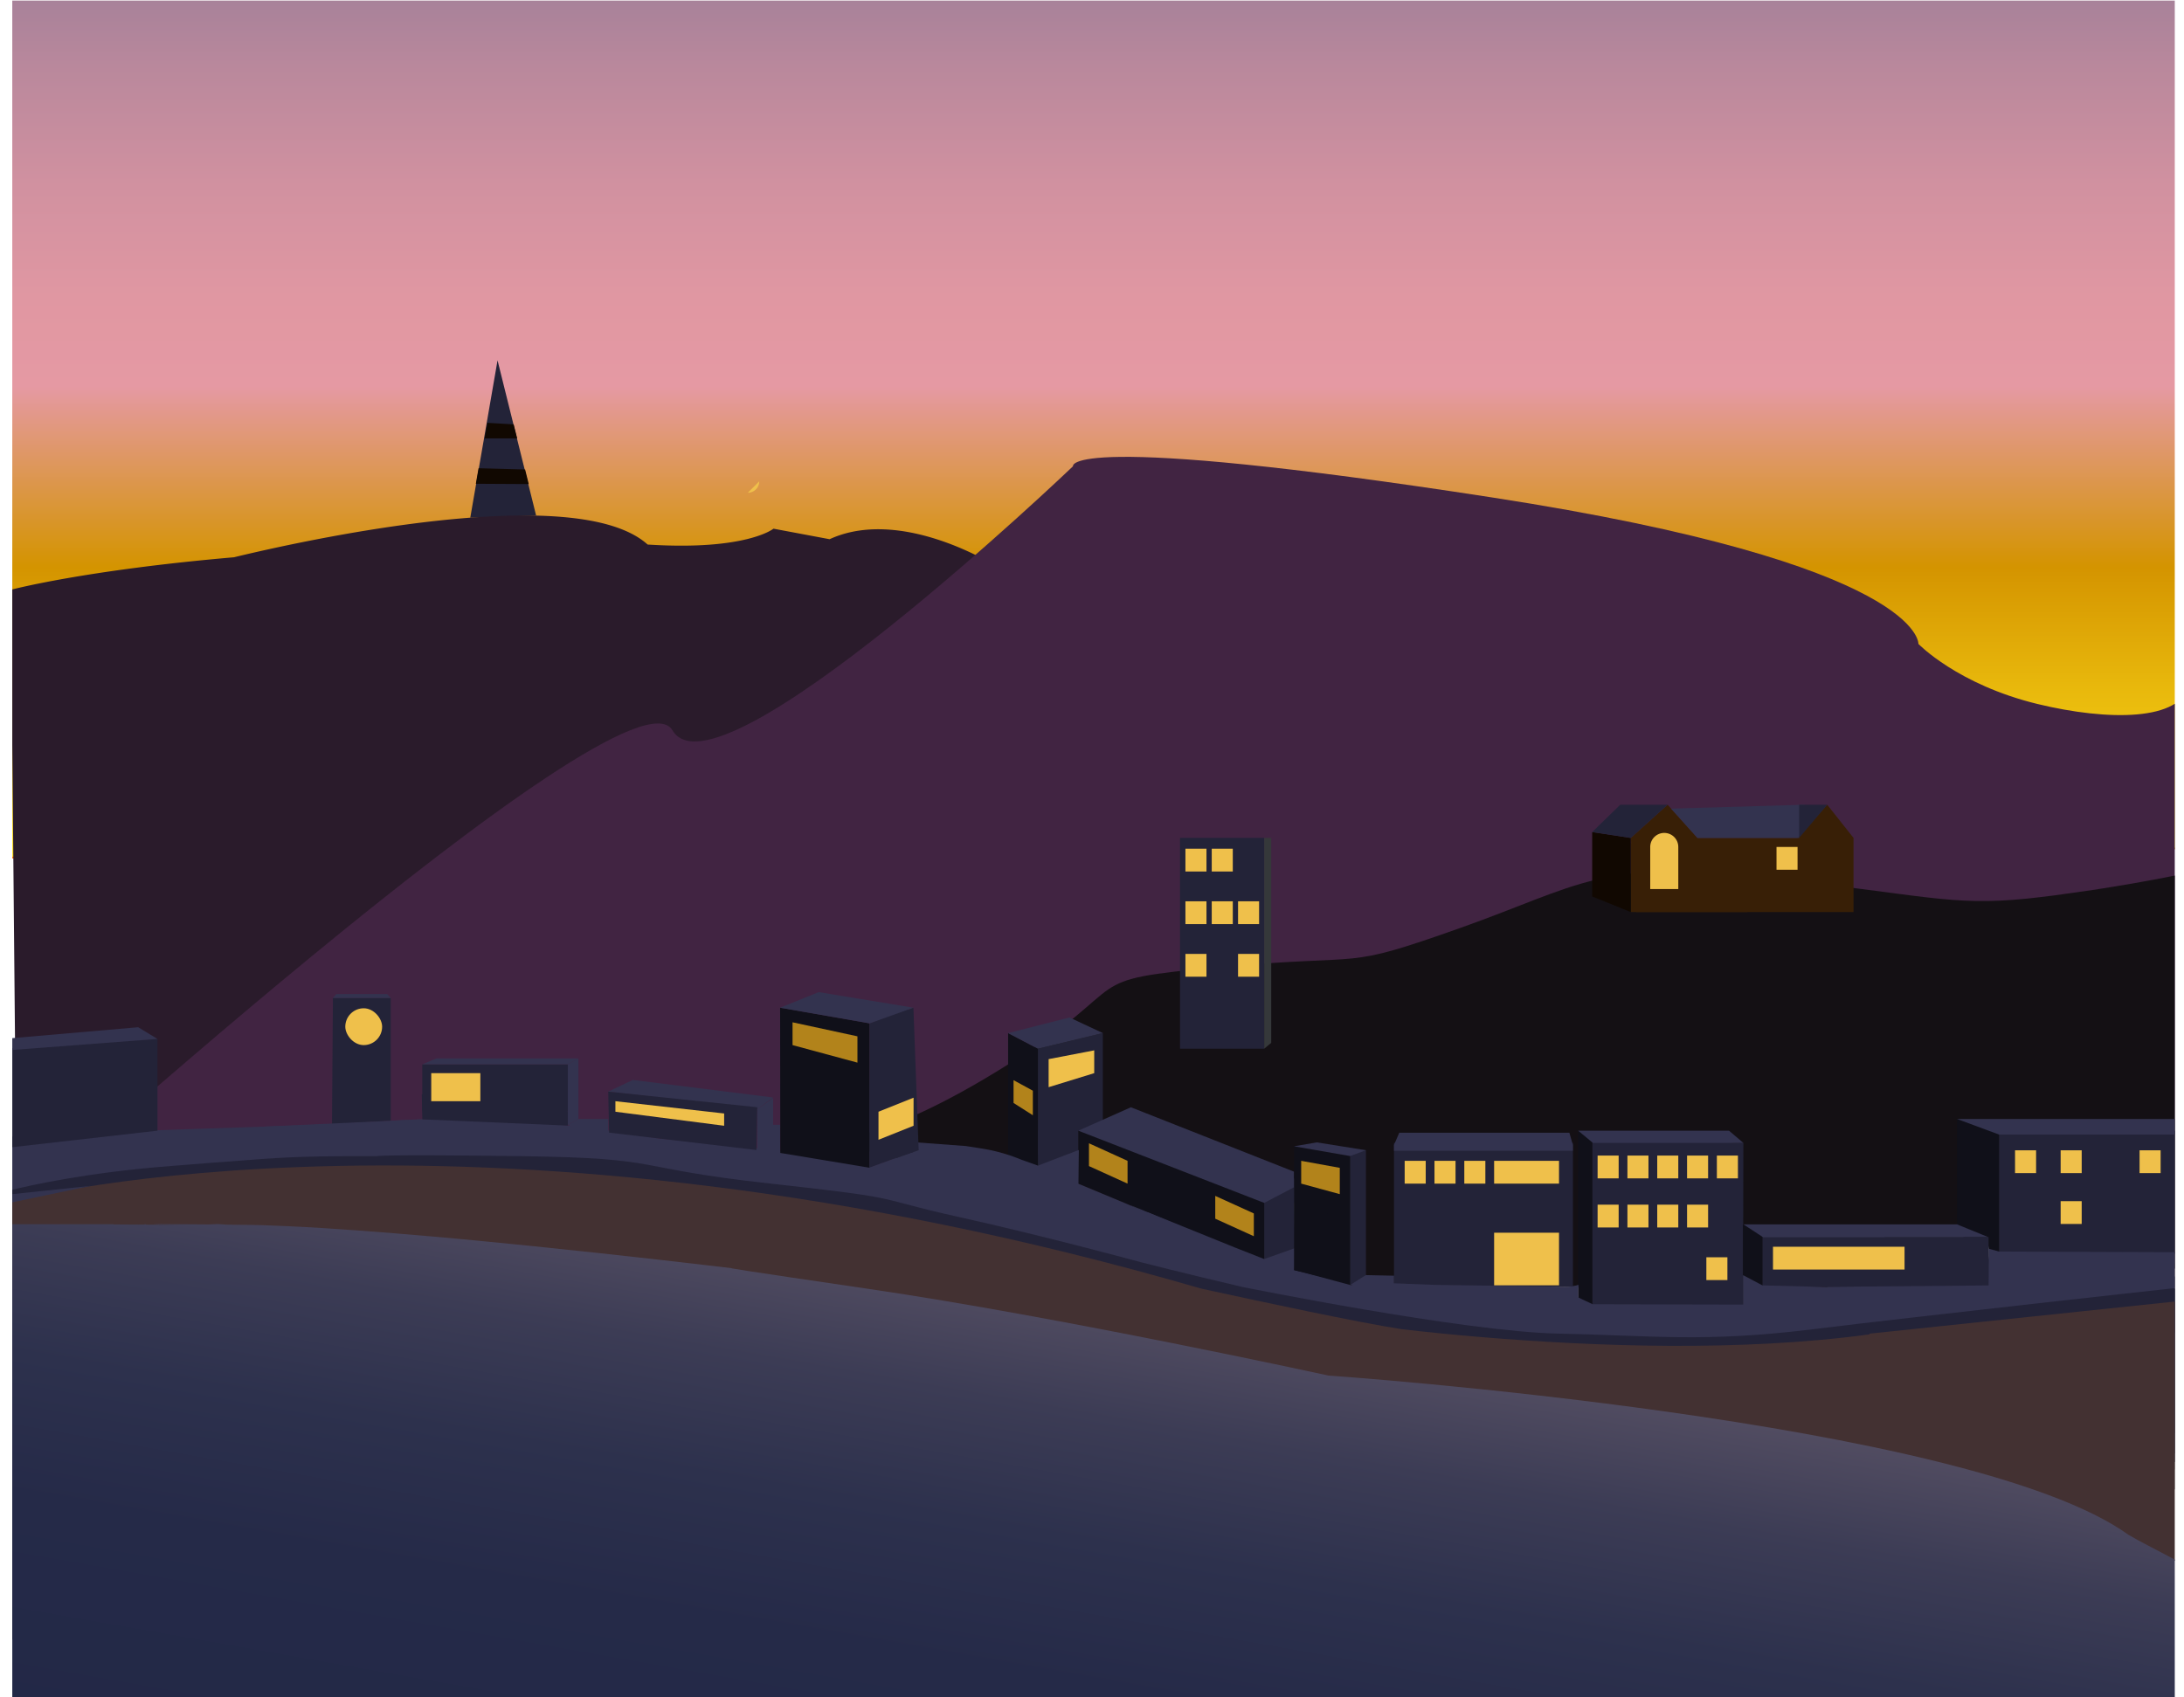 <svg xmlns="http://www.w3.org/2000/svg" xmlns:xlink="http://www.w3.org/1999/xlink" viewBox="0 0 1245.2 968"><defs><style>.cls-1{fill:none;}.cls-2{clip-path:url(#clip-path);}.cls-3{stroke-miterlimit:10;fill:url(#linear-gradient);stroke:url(#Gold_Dust);}.cls-4{fill:#232338;}.cls-5{fill:#110801;}.cls-6{fill:#2a1b2b;}.cls-7{fill:#412442;}.cls-8{fill:#efc04b;}.cls-9{fill:#80ff86;}.cls-10{fill:#303718;}.cls-11{fill:#9d958b;}.cls-12{fill:#33334f;}.cls-13{fill:#686b6b;}.cls-14{fill:#141014;}.cls-15{fill:#c1b4a4;}.cls-16{fill:#433132;}.cls-17{fill:#83fff9;}.cls-18{fill:#194644;}.cls-19{fill:url(#linear-gradient-2);}.cls-20{fill:#5a5b5b;}.cls-21{fill:#101019;}.cls-22{fill:#35383a;}.cls-23{fill:#cccece;}.cls-24{fill:#381f06;}.cls-25{fill:#b2831b;}</style><clipPath id="clip-path"><rect class="cls-1" x="7" y="0.33" width="1232.94" height="967.45"/></clipPath><linearGradient id="linear-gradient" x1="624.43" y1="489.09" x2="624.43" y2="-82.5" gradientUnits="userSpaceOnUse"><stop offset="0" stop-color="#fbdb17"/><stop offset="0.06" stop-color="#f6d214"/><stop offset="0.17" stop-color="#e8b80c"/><stop offset="0.29" stop-color="#d49400"/><stop offset="0.47" stop-color="#e599a3"/><stop offset="0.56" stop-color="#e097a2"/><stop offset="0.67" stop-color="#d191a0"/><stop offset="0.79" stop-color="#b9889c"/><stop offset="0.92" stop-color="#977b97"/><stop offset="1" stop-color="#7e7193"/></linearGradient><linearGradient id="Gold_Dust" x1="1.28" y1="203.29" x2="1247.59" y2="203.29" gradientUnits="userSpaceOnUse"><stop offset="0" stop-color="#ff7300"/><stop offset="0.18" stop-color="#f97c01"/><stop offset="0.47" stop-color="#ea9602"/><stop offset="0.55" stop-color="#e59e03"/><stop offset="0.87" stop-color="#e5c500"/><stop offset="0.99" stop-color="#bf6f00"/></linearGradient><linearGradient id="linear-gradient-2" x1="639.92" y1="749.02" x2="581.42" y2="1080.84" gradientUnits="userSpaceOnUse"><stop offset="0" stop-color="#514c61"/><stop offset="0.18" stop-color="#3c3c55"/><stop offset="0.39" stop-color="#2d314d"/><stop offset="0.63" stop-color="#252a48"/><stop offset="1" stop-color="#222847"/></linearGradient></defs><title>evening-time-mt-vic</title><g id="Layer_12" data-name="Layer 12"><g class="cls-2"><g id="Layer_8" data-name="Layer 8"><g id="Layer_6" data-name="Layer 6"><polygon class="cls-3" points="1247.08 483.86 1.78 489.09 6.37 -82.5 1240.37 -77.5 1247.08 483.86"/></g><polyline class="cls-4" points="268.13 295.23 269.67 286.29 271.3 276.89 272.84 268.03 283.67 205.5 299.39 268.74 301.46 277.06 303.29 284.43 305.68 294.05"/><line class="cls-5" x1="442.39" y1="340.74" x2="415.84" y2="340.03"/><path class="cls-6" d="M853.6,822.6,840.5,564.4s-41.4-25.6-132.2-69c-58.8-28.2-41-20.3-52.7-27.6-4.4-6.5,47.87-139.9-7.73-128.3-25.4,5.3-51.32,14-65.42-6-4.5-6.5-65.6-46.2-109.45-26l-32-6s-15.3,12.5-70.8,9.1a3.08,3.08,0,0,1-1-.1c-41.5-37.2-200.7-1.2-235.8,7.3C48,325.2,6.8,336.2,6.8,336.2l.1,77.4L12,964.7Z"/><path class="cls-7" d="M1248.67,451.5l.1-.9c.5-45.6.3-73.9-.4-60.8-4.4,21.8-46.9,21.3-86.6,11.7-45.7-11.1-68-34.3-68-34.3s2.8-45.5-243-83.5-239-17.8-239-17.8-202.85,194-228.35,150.6S-8,706-8,706l11.8,27.4,20.4,11,160.3,30.7,122.8,20,102.1,21.7,197.9,29.3L861,870.4l373.4,18.6s2-55.4,4.3-129.5l10.2,6Z"/><path class="cls-8" d="M432.87,274.5a6.5,6.5,0,0,1-6.5,6.5"/><g id="Layer_5" data-name="Layer 5"><polyline class="cls-9" points="1127.78 710.48 1098.78 716.04 1133.98 712.15 1141.78 718.27 1145.78 733.85 1134.78 739.2"/><polyline class="cls-9" points="993.78 727.17 1004.78 733.85 1134.78 734.41 1133.78 710.48 1151.78 724.95 1156.28 736.97 1056.78 748.32 1004.78 757.23 993.78 727.17"/><polygon class="cls-10" points="758.78 740.53 774.28 730.29 821.28 733.85 827.48 747.88 758.78 740.53"/><polygon class="cls-10" points="675.78 719.38 694.78 714.93 720.78 719.38 737.78 711.59 737.78 730.29 675.78 719.38"/></g><path class="cls-11" d="M668,710.14s35.7,13.69,109.7,23.71S885.58,746,885.58,746l-.7,20.48-191.2-18.14-43-10L615,698.12Z"/><path class="cls-12" d="M376.88,649.48s90.8,6.46,136.8,19.81,28,11.13,107,28.94,69,23.37,137,35.62,70,6.68,70,6.68l-2,47-175.3,8.24-191.7-72.91-54-7.79"/><path class="cls-11" d="M809.28,808.43l18.5-67.9s33,5.57,110,7.79,191-14.47,191-14.47c116-13.36,118-14.47,118-14.47v119.1"/><path class="cls-12" d="M1246.78,727.17s-63,7.79-207,21.15-275.9-10.13-275.9-10.13l-.1,89.16,372.5,23.71,110.5-23.71"/><path class="cls-12" d="M321.78,698.23l158,21.15s11-47.86-37-59c-30-7-22.5-5.23-32.4-6.23-6-.56-18.2-2.11-48.6-7.12-81-13.36-141.3-7.68-141.3-7.68s31.3-.11-105.7,4.34-113,5.57-113,5.57V687.1"/><path class="cls-12" d="M763.78,748.66c129.9,13,12.9,11.91,129.9,11.91s15,11.13,117,0,4-3.34,102-12.24,39.4,3.12,98-7.79l36-6.68v83.48l-386-7.79-91-13.36"/><g id="Layer_3" data-name="Layer 3"><path class="cls-13" d="M734.38,772.48s-94.5-42.3-342.6-89.38-98.1,136.69-98.1,136.69L707,863l30.7-60.11Z"/><path class="cls-13" d="M1244.38,777.93s-1.1.11-3.3.22C1196.68,780.71,725,807,688,755.33c-38.9-54.21-52.2,70.46-52.2,70.46l314,49.75,183.3,3,114-31.17"/><path class="cls-4" d="M1247.08,834l-.3-100.18s-152,16.7-213.6,24.27-90.4,3.56-144.7,2.45S708,733.85,708,733.85c-32.4-7.57-57.4-14-57.4-14s-54.7-14.92-104.7-26-26-10-107-18.92-58-14.47-141-15.58-83,0-83,0h-10c-35,0-44.7.67-76.8,3.23h0l-4.9.33c-7.2.56-15.5,1.22-25.3,2-48.2,3.67-81.6,11.24-92.2,13.91l-3.8.56.5,96.28,37.2,1.11,155.9,31.72h126l134-18.59s8-4.34,18.4-11.24l73.9,10.8,167.3,9.91,29.7,17.92,135,28.94,32.3-25.6ZM100.58,757.89l23.4-81.7c28.3-.56,59.7-1,91.9-1.11l4.8,66.56,10.1,1.45Z"/></g><g id="Layer_10" data-name="Layer 10"><polyline class="cls-12" points="346.78 622.54 360.78 615.87 440.78 625.88 431.78 632.56"/><line class="cls-1" x1="240.78" y1="606.96" x2="248.78" y2="603.62"/><path class="cls-14" d="M1193.08,507.56l-22.2,3.12h0c-5.1.67-10.2,1.22-15.2,1.78-44,4.45-58-2.23-151-12.24s-103,4.45-172,28.94-50,14.47-136,22.26-46,7.79-122,55.65-104,42.3-104,42.3l303.5,89.94L963,748.54l283.7-25.71V498C1246.78,497.88,1225.78,502.56,1193.08,507.56Z"/></g><g id="Layer_13" data-name="Layer 13"><line class="cls-1" x1="1027.98" y1="764.91" x2="1098.78" y2="758.34"/><path class="cls-4" d="M1143.38,752.44h0c-85.7,10.35-98.7,12.58-98.7,12.58-33,2.23-76.7,2.45-76.7,2.45"/></g><g id="Layer_4" data-name="Layer 4"><path class="cls-15" d="M1040.38,797.19s-250.7,1.67-339-31.28-35,86.71-35,86.71L1048,875.32Z"/><line class="cls-1" x1="926.88" y1="784.5" x2="947.88" y2="795.63"/><path class="cls-16" d="M1065.78,760.57l.2.45h-.4c-73.5,9.91-156.6,6.9-221.6,1.45-16.2-1.34-31.2-2.89-44.7-4.45-24.7-3.78-78.7-15.36-114.4-23.15C273.88,615.53,10,684.43,10,684.43H1.88V934.87l475.8,5.23s643.8,56.43,568.9-45.75l25.2,11.58,109.6-39.85,65.4,26.83V741.53Z"/><polyline class="cls-12" points="329.78 638.13 346.78 638.13 346.78 651.48 323.78 641.47"/></g><g id="Layer_2" data-name="Layer 2"><path class="cls-17" d="M361.88,886.45c1.9,0,1.9-3.34,0-3.34s-2,3.34,0,3.34Z"/><polyline class="cls-12" points="51.48 676.31 1.78 686.77 1.78 681.54"/><path class="cls-18" d="M418,723.28l5.2.67Z"/><path class="cls-19" d="M1246.78,893l-27.5-14.47-5.7-3.23h0c-91.2-65.78-456.1-90.83-456.1-90.83S604.38,751,495,735c-76.1-11.13-81.1-12.13-77.1-11.69-15-1.78-60.8-7.23-113.3-12.58-9.2-.89-18.5-1.89-28-2.78h0c-9.9-1-20-1.89-29.9-2.78-29.4-2.56-58.2-4.79-82.6-5.9-9.7-.45-18.7-.78-26.8-.78-3,0-5.7-.11-8.4-.11l-4.7-.33-5.3.22c-60.8-.56-14.5.33-14.5.33l-21.2-.22-.6-.33-.2.33-17.7-.11v-.11h-63l.4,240.76-.4,39.74h23.1v.56l234.9-.22,117.2.22-.1-.33,830.1-.67h11.4l28.4.33V893Z"/><polygon class="cls-4" points="907.78 649.26 993.98 651.78 993.78 744.98 907.78 744.98 907.78 649.26"/></g><path class="cls-20" d="M1009.78,748.32c110-5.57-17,7.79,100-6.68s0-3.34,137-18.92"/></g><g id="Buildings"><g id="Layer_14" data-name="Layer 14"><rect class="cls-4" x="794.78" y="651.78" width="102" height="82.07"/><rect class="cls-4" x="672.78" y="477.84" width="48" height="120.21"/><rect class="cls-4" x="240.78" y="606.96" width="83" height="26.71"/><polyline class="cls-21" points="720.78 719.38 614.78 674.86 614.78 644.81 720.78 682.65"/><polyline class="cls-21" points="574.78 598.06 574.78 649.26 574.78 659.28 591.78 664.84 591.78 598.06 574.78 589.15"/><polygon class="cls-4" points="1134.78 733.85 1004.78 733.85 1004.78 703.8 1072.28 703.8 1134.78 703.8 1134.78 733.85"/><polyline class="cls-21" points="1139.78 644.81 1115.78 638.13 1115.78 703.8 1139.78 714.93"/><polyline class="cls-21" points="1004.78 703.8 993.78 698.23 993.78 727.17 1004.78 733.85"/><polyline class="cls-4" points="628.78 589.15 628.78 640.35 614.78 644.81 591.78 658.72 591.78 598.06"/><polyline class="cls-4" points="591.78 664.84 609.78 659.28 614.78 659.28 614.78 638.13 591.78 644.81"/><line class="cls-1" x1="722.78" y1="668.18" x2="724.78" y2="674.86"/><polyline class="cls-4" points="347.28 645.92 431.28 655.83 431.78 631.45 346.78 622.54"/><polyline class="cls-12" points="431.78 657.05 431.78 632.56 440.78 626.22 440.78 651.71 444.78 651.48 444.78 664.84"/><polyline class="cls-4" points="89.78 644.81 1.78 654.82 1.78 598.06 89.78 592.49"/><polyline class="cls-4" points="222.78 569.12 222.78 639.13 189.28 641.13 189.78 573.57 189.78 569.12"/><polyline class="cls-21" points="495.78 583.59 444.78 574.68 444.88 657.5 495.78 665.95"/><polyline class="cls-4" points="517.78 574.68 517.78 611.41 495.78 665.95 495.78 583.59"/><polyline class="cls-4" points="720.78 682.65 720.78 719.38 738.78 712.59 738.78 671.52"/><polyline class="cls-21" points="769.78 659.28 769.78 732.74 738.78 727.17 737.78 653.71"/><polyline class="cls-4" points="778.78 663.73 778.78 727.84 769.78 732.74 769.78 655.94 778.78 655.94"/><polyline class="cls-21" points="907.78 744.98 899.78 741.64 899.78 644.81 907.78 649.26"/><rect class="cls-4" x="1139.78" y="644.81" width="107" height="70.12"/><polyline class="cls-4" points="520.38 657.05 517.78 611.41 495.78 615.87 495.78 665.95"/></g><g id="Layer_15" data-name="Layer 15"><polyline class="cls-22" points="720.78 477.85 724.78 477.85 724.78 594.72 720.78 598.06"/><polyline class="cls-4" points="323.78 633.67 323.78 641.91 240.78 638.35 240.48 623.99"/><polyline class="cls-12" points="329.78 603.62 329.78 638.13 323.78 641.47 323.78 606.96"/></g><g id="Layer_16" data-name="Layer 16"><polyline class="cls-12" points="1246.8 647.03 1139.78 647.03 1115.78 638.13 1246.78 638.13"/><line class="cls-1" x1="1134.78" y1="703.8" x2="1091.78" y2="718.27"/><polyline class="cls-12" points="329.78 603.62 323.78 606.96 240.78 606.96 248.78 603.62"/><polyline class="cls-12" points="189.78 569.12 222.78 569.12 220.78 566.89 191.78 566.89"/><polyline class="cls-12" points="89.78 592.49 78.78 585.81 1.78 592.49 1.78 599.17"/><polyline class="cls-12" points="444.78 574.68 495.78 583.59 520.78 574.68 466.78 565.78"/><polyline class="cls-12" points="609.78 580.25 628.78 589.15 591.78 598.06 574.78 589.15"/><polyline class="cls-12" points="614.78 644.81 644.78 631.45 737.78 668.18 737.78 677.09 720.78 685.99"/><polyline class="cls-12" points="778.78 655.94 769.78 659.28 737.78 653.71 750.78 651.48"/><polyline class="cls-12" points="794.78 652.97 797.78 645.99 894.78 645.99 896.78 652.97"/><polyline class="cls-12" points="908.21 651.78 899.78 644.81 985.78 644.81 993.98 651.78"/><line class="cls-1" x1="993.78" y1="698.12" x2="1004.78" y2="703.8"/></g><g id="Layer_18" data-name="Layer 18"><polyline class="cls-12" points="1005.23 705.58 1133.78 705.58 1115.78 698.23 993.98 698.23"/><polyline class="cls-23" points="1134.78 733.85 1133.98 712.15 1133.78 710.48"/><polyline class="cls-12" points="585.78 683.32 700.58 711.59 676.78 722.72 688.18 724.84 700.78 727.17 729.78 733.85 774.28 742.2 772.88 733.63"/></g><g id="Layer_19" data-name="Layer 19"><rect class="cls-4" x="1074.78" y="705.58" width="59" height="28.27"/><polyline class="cls-24" points="1056.78 520.14 1003.78 520.14 932.78 520.14 929.78 477.85 950.78 458.92 967.78 477.85 1024.78 477.85 1041.78 458.92 1056.78 477.85"/><polyline class="cls-24" points="929.78 520.14 929.78 480.63 996.28 520.14"/></g><g id="Layer_20" data-name="Layer 20"><polyline class="cls-5" points="929.78 477.85 907.78 474.51 907.78 511.24 929.78 520.14"/><polyline class="cls-12" points="1025.78 477.85 1028.78 458.92 952.78 461.15 967.78 477.85"/></g><g id="Layer_21" data-name="Layer 21"><polyline class="cls-4" points="1025.78 458.92 1025.78 477.85 1041.78 458.92"/><polyline class="cls-4" points="923.78 458.92 907.78 474.51 929.78 477.85 950.78 458.92"/><polyline class="cls-12" points="769.78 732.74 794.78 740.09 794.78 727.51 778.78 727.17"/><polyline class="cls-12" points="654.78 691.55 720.78 719.38 710.78 728.29 661.78 718.27 609.78 703.8 582.78 694.89 602.78 685.99"/><polyline class="cls-22" points="738.78 722.72 737.78 685.99 753.78 700.46"/><polyline class="cls-11" points="899.78 748.32 899.78 733.85 876.78 733.85 879.78 748.32"/><polygon class="cls-12" points="704.21 711.48 644.33 687.24 737.26 735.25 738.85 711.59 720.78 718.01 704.21 711.48"/><path class="cls-12" d="M614.88,675.08l.2-19.26-23.3,8.9-9.4-3.34a100.32,100.32,0,0,0-23-6.46l-8.6-1.34-30-2.23v5.57c-2.7.78-5.5,1.89-8.1,2.78l-31.9,11.69,219.8,40.07-59.8-25.6Z"/><polygon class="cls-12" points="1240.71 714.11 1139.78 713.74 1133.98 712.15 1133.79 733.06 1041.78 733.85 1041.98 733.96 1004.88 733.04 993.78 727.17 993.88 727.62 993.78 727.51 993.78 743.98 908.05 743.79 898.78 739.42 899.98 732.74 895.78 733.85 817.88 732.74 794.78 731.84 774.28 730.29 763.78 739.42 820.78 748.66 819.48 741.75 856.78 748.99 998.58 752.44 999.78 758.34 1152.78 741.64 1246.78 733.85 1246.78 714.11 1240.71 714.11"/><polyline class="cls-12" points="437.78 641.47 444.78 641.47 444.78 655.94 438.28 657.05"/><polyline class="cls-21" points="753.78 677.09 763.78 730.51 737.78 724.39 737.88 662.84"/></g></g><g id="Layer_17" data-name="Layer 17"><polyline class="cls-4" points="520.78 574.68 523.78 655.94 510.88 660.5 509.48 579.25"/></g><polygon class="cls-12" points="244.78 655.83 75.88 662.73 149.05 642.56 240.78 638.35 244.78 655.83"/><rect class="cls-12" x="794.78" y="652.97" width="102" height="3.27"/></g><polygon class="cls-5" points="271.3 275.89 301.46 276.06 299.39 267.74 272.84 267.03 271.3 275.89"/><line class="cls-5" x1="276.63" y1="245.89" x2="293.98" y2="245.99"/><polygon class="cls-5" points="276.3 250 294.87 250 292.87 242 277.84 241.14 276.3 250"/></g><g id="Layer_2-2" data-name="Layer 2"><rect class="cls-8" x="1148.87" y="656" width="12" height="13"/><rect class="cls-8" x="1174.87" y="656" width="12" height="13"/><rect class="cls-8" x="1219.87" y="656" width="12" height="13"/><rect class="cls-8" x="1174.87" y="685" width="12" height="13"/><rect class="cls-8" x="1010.87" y="711" width="75" height="13"/><polygon class="cls-12" points="1004.78 757.23 887.87 757 810.49 746.99 824.54 738 885.58 745.98 993.87 750 1015.2 750 1004.78 757.23"/><polygon class="cls-12" points="868.87 738 899.87 733 899.87 745.46 868.87 738"/><rect class="cls-8" x="910.87" y="659" width="12" height="13"/><rect class="cls-8" x="927.87" y="659" width="12" height="13"/><rect class="cls-8" x="944.87" y="659" width="12" height="13"/><rect class="cls-8" x="961.87" y="659" width="12" height="13"/><rect class="cls-8" x="978.87" y="659" width="12" height="13"/><rect class="cls-8" x="910.87" y="687" width="12" height="13"/><rect class="cls-8" x="927.87" y="687" width="12" height="13"/><rect class="cls-8" x="944.87" y="687" width="12" height="13"/><rect class="cls-8" x="961.87" y="687" width="12" height="13"/><rect class="cls-8" x="972.87" y="717" width="12" height="13"/><rect class="cls-8" x="800.87" y="662" width="12" height="13"/><rect class="cls-8" x="817.87" y="662" width="12" height="13"/><rect class="cls-8" x="834.87" y="662" width="12" height="13"/><rect class="cls-8" x="851.87" y="662" width="37" height="13"/><rect class="cls-8" x="851.87" y="703" width="37" height="30"/><polygon class="cls-25" points="763.87 681 741.87 675 741.87 662 763.87 666 763.87 681"/><polygon class="cls-25" points="642.87 675 620.87 665 620.87 652 642.87 662 642.87 675"/><polygon class="cls-25" points="714.87 705 692.87 695 692.87 682 714.87 692 714.87 705"/><rect class="cls-8" x="675.87" y="484" width="12" height="13"/><rect class="cls-8" x="690.87" y="484" width="12" height="13"/><rect class="cls-8" x="675.87" y="514" width="12" height="13"/><rect class="cls-8" x="690.87" y="514" width="12" height="13"/><rect class="cls-8" x="705.87" y="514" width="12" height="13"/><rect class="cls-8" x="675.87" y="544" width="12" height="13"/><rect class="cls-8" x="705.87" y="544" width="12" height="13"/><polygon class="cls-8" points="623.87 612 597.87 620 597.87 604 623.87 599 623.87 612"/><polygon class="cls-25" points="588.87 636 577.87 629 577.87 616 588.87 622 588.87 636"/><rect class="cls-8" x="196.87" y="575" width="21" height="21" rx="10.5" ry="10.5"/><polygon class="cls-25" points="488.87 606 451.87 596 451.87 583 488.87 591 488.87 606"/><polygon class="cls-8" points="520.87 642 500.87 650 500.87 634 520.87 626 520.87 642"/><polygon class="cls-8" points="412.87 642 350.87 634 350.87 628 412.87 635 412.87 642"/><rect class="cls-8" x="245.87" y="612" width="28" height="16"/><path class="cls-8" d="M956.87,507h-16V483a8,8,0,0,1,8-8h0a8,8,0,0,1,8,8Z"/><rect class="cls-8" x="1012.87" y="483" width="12" height="13"/></g></svg>